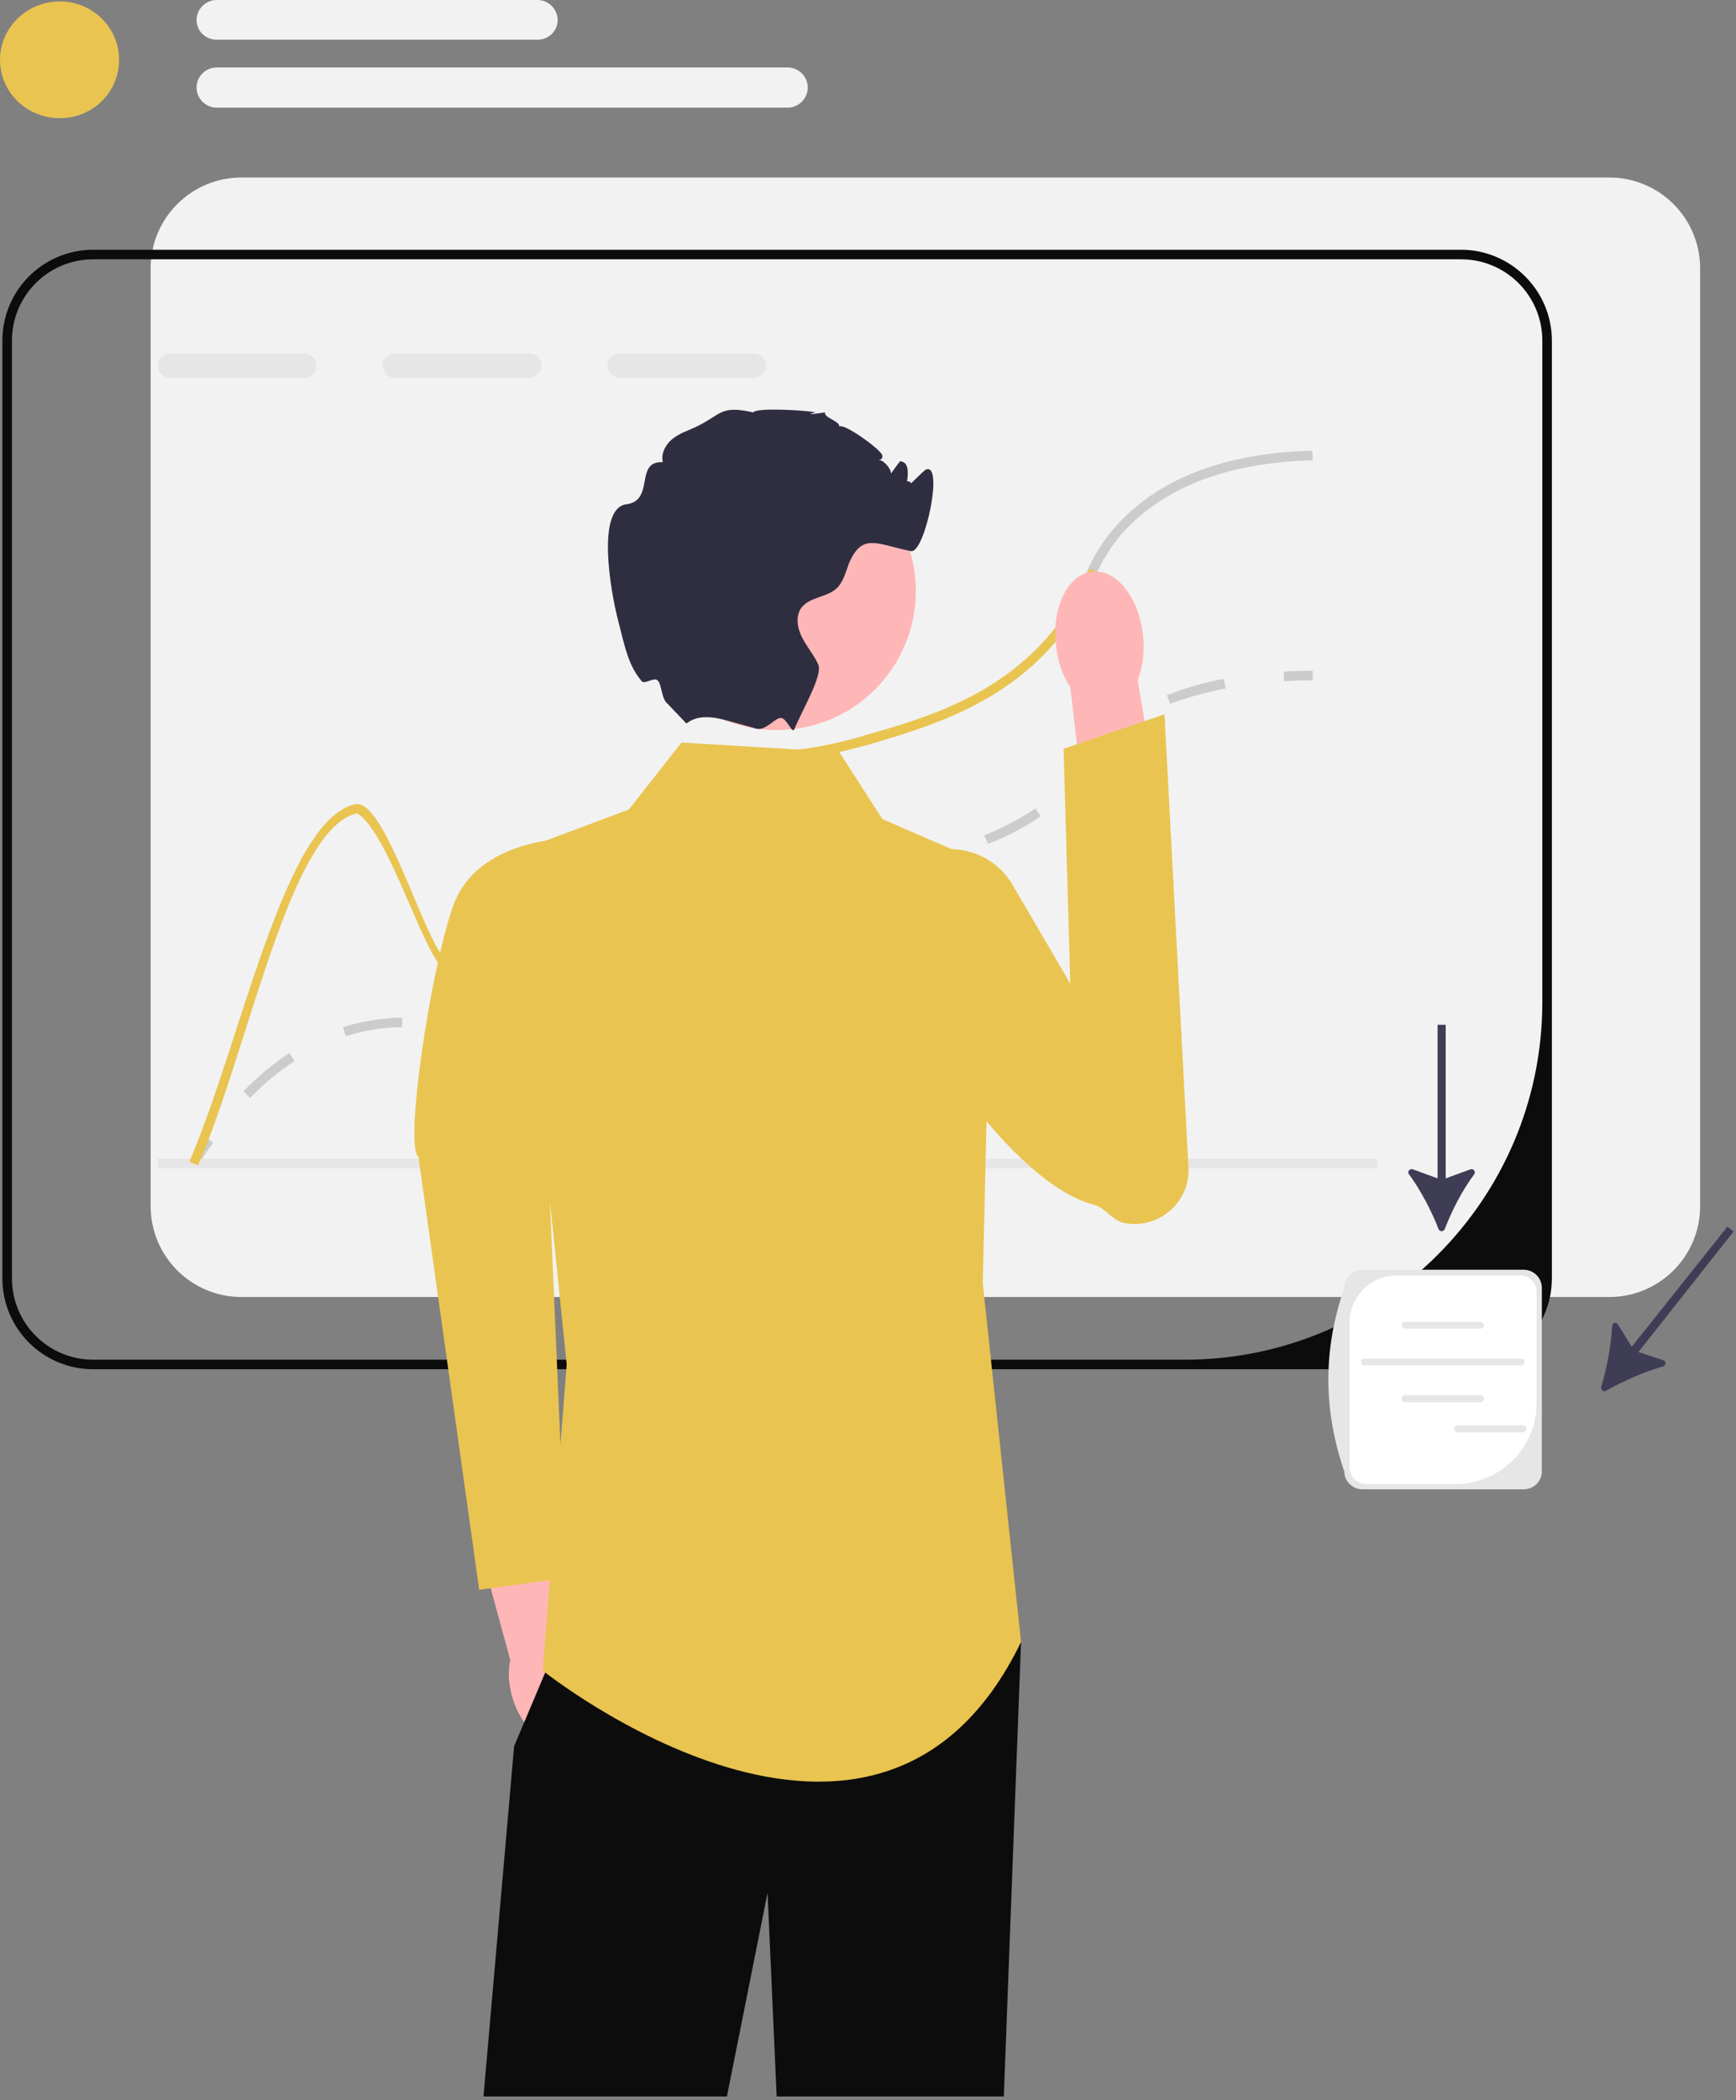 <svg version="1.2" xmlns="http://www.w3.org/2000/svg" viewBox="0 0 363 439" width="363" height="439"><rect x="0" y="0" width="363" height="439" fill="#808080" stroke="none"/><style>.a{fill:#f2f2f2}.b{fill:#0c0c0c}.c{fill:#ccc}.d{fill:#e6e6e6}.e{fill:#e9c450}.f{fill:#ffb6b6}.g{fill:#2f2e41}.h{fill:#3f3d56}.i{fill:#fff}</style><path class="a" d="m336.5 37.1h-286c-10.5 0-19 8.5-19 19v196c0 10.5 8.5 19 19 19h286c10.5 0 19-8.5 19-19v-196c0-10.5-8.5-19-19-19z"/><path fill-rule="evenodd" class="b" d="m324.5 71.2v196c0 10.5-8.6 19-19 19h-286c-10.5 0-19-8.5-19-19v-196c0-10.5 8.5-19 19-19h286c10.4 0 19 8.5 19 19zm-2 0c0-9.4-7.6-17-17-17h-286c-9.4 0-17 7.6-17 17v196c0 9.4 7.6 17 17 17h228.3c41.2 0 74.7-33.5 74.7-74.7z"/><path class="c" d="m41.3 243.7l-1.7-1q1.7-2.7 3.4-5.1l1.6 1.2q-1.7 2.3-3.3 4.9z"/><path class="c" d="m52.3 229.5l-1.4-1.4c3.1-3.2 6.3-5.8 9.6-8l1.1 1.7c-3.2 2-6.3 4.6-9.3 7.7zm49.9-12.7c-2.3 0-4.5-0.3-6.1-0.5l0.3-2c1.6 0.3 3.6 0.5 5.8 0.5 2 0 4-0.2 6-0.6l0.4 1.9c-2.2 0.5-4.2 0.7-6.4 0.7zm-29.9-0.2l-0.6-1.9c2.2-0.7 4.4-1.2 6.6-1.5 2-0.3 3.8-0.5 5.7-0.5h0.1v2h-0.1c-1.8 0-3.6 0.2-5.4 0.4q-3.2 0.5-6.3 1.5zm47.7-5.8l-1.3-1.5c2.8-2.3 4.7-5.1 6.8-8l0.9-1.2 1.6 1.2-0.8 1.1c-2.2 3.1-4.3 5.9-7.2 8.4zm16-18.3l-1.2-1.6c2.7-2.1 5.7-3.8 9.3-5.2q0.9-0.4 1.8-0.7l0.6 1.9q-0.8 0.3-1.7 0.6c-3.3 1.4-6.2 3-8.8 5zm24.2-7q-1 0-2 0l0.1-2q0.9 0 1.9 0c2.4 0 5.7-0.1 10.2-0.6l0.2 2c-4.6 0.6-8 0.6-10.4 0.6zm22.6-2.6l-0.4-2c3.6-0.7 7.7-1.6 11.9-2.6l0.5 1.9c-4.2 1.1-8.4 2-12 2.7zm23.8-6.5l-0.8-1.8c4-1.6 7.5-3.5 10.7-5.6l1.1 1.6c-3.3 2.3-6.9 4.2-11 5.8zm20.2-14.3l-1.7-1.1q0.9-1.2 1.6-2.3c1.3-2.2 2.8-4.4 6.1-7.1l0.3-0.2 1.2 1.6-0.2 0.1c-3.1 2.6-4.4 4.6-5.8 6.7-0.4 0.7-0.9 1.5-1.5 2.3zm17.9-15l-0.7-1.8c3.5-1.4 7.6-2.6 11.9-3.4l0.4 2c-4.2 0.8-8.1 1.9-11.6 3.2z"/><path class="c" d="m268.5 142.4l-0.1-2q2.9-0.2 6.1-0.2v2q-3.1 0-6 0.2z"/><path class="d" d="m63.6 73.9h-28c-1.4 0-2.6 1.1-2.6 2.5 0 1.4 1.2 2.6 2.6 2.6h28c1.4 0 2.6-1.2 2.6-2.6 0-1.4-1.2-2.5-2.6-2.5z"/><path class="d" d="m110.6 73.9h-28c-1.4 0-2.6 1.1-2.6 2.5 0 1.4 1.2 2.6 2.6 2.6h28c1.4 0 2.6-1.2 2.6-2.6 0-1.4-1.2-2.5-2.6-2.5z"/><path class="d" d="m157.6 73.9h-28c-1.4 0-2.6 1.1-2.6 2.5 0 1.4 1.2 2.6 2.6 2.6h28c1.4 0 2.6-1.2 2.6-2.6 0-1.4-1.2-2.5-2.6-2.5z"/><path class="d" d="m33 242.2h255v2h-255z"/><path class="c" d="m274.5 96.2c-18.1 0.5-31.7 5.8-40.3 15.8-3.1 3.8-4.4 6.7-5.8 9.8-1.3 3-2.7 6.2-5.9 10.3v-3.4c2-2.9 3-5.4 4.1-7.7 1.4-3.3 2.8-6.3 6.1-10.3 9-10.5 23-16 41.7-16.5z"/><path class="e" d="m228.4 121.8c-1.3 3-2.7 6.2-5.9 10.3q-0.6 0.7-1.3 1.5c-11.5 13.8-27 18.3-39.4 22q-1.2 0.3-2.3 0.6c-11.1 3-17.1 2.9-21.7 2.8-4.5-0.1-7.5-0.1-12.8 3-9.8 5.5-13.9 13.7-17.7 21.6-4.1 8.2-7.8 15.9-17.5 19.5-6.7 2.5-11.4 1.2-16.3-0.1-4.3-1.1-12-28.9-18.8-33-14.1 3-22.6 49-33.3 73.6l-1.8-0.8c10.9-25.3 19.9-71.6 34.7-74.7 6.5-1.4 15.2 31.8 19.7 33 4.6 1.2 9 2.4 15.1 0.1 8.9-3.3 12.4-10.3 16.4-18.4 3.8-7.8 8.1-16.7 18.5-22.6 5.8-3.3 9.2-3.3 13.9-3.2 4.4 0.1 10.5 0.2 21.6-2.9q0.8-0.2 1.7-0.5c12.2-3.5 27.3-7.9 38.5-21.2q1.6-2 2.8-3.7c2-2.9 3-5.4 4.1-7.7 1.4-3.3 3.2-2.3 1.8 0.8z"/><path class="f" d="m121.8 350.6c-0.8-2.8-2.2-5.1-3.8-6.8l-5.8-26.7-12.8 3.1 7.3 26.8c-0.5 2.2-0.4 4.9 0.4 7.7 1.8 6.3 6.6 10.5 10.6 9.3 4.1-1.1 5.9-7.1 4.1-13.4z"/><path class="e" d="m120 175.2c0 0-20.2-0.4-25.3 14.3-4.7 13.4-10.2 50.1-7.2 52.3l12.7 90.5 18.2-2.5-4.7-108.6z"/><path class="b" d="m213.5 343.2l-3.6 95h-47.5l-1.9-42.6-8.5 42.6h-50.9l6.4-73.2 6.5-15.4 4.5-10.4 95 4z"/><path class="e" d="m175.5 157.2l-33-2-11 14-24 9 11 107-5 64c0 0 70 56 100-6l-8-75 2-87-23-10z"/><path class="f" d="m239 132.8c0.4 3.5-0.1 6.8-1.1 9.4l5.5 32.8-15.7 2.2-3.9-33.6c-1.6-2.3-2.7-5.4-3-8.9-0.9-7.9 2.6-14.7 7.6-15.2 5-0.6 9.8 5.4 10.6 13.3q0 0 0 0z"/><path class="e" d="m211.7 184.9c-5.4-9.2-18.8-10.1-24.9-1.2-1.6 2.4-1.1 5.1-1.5 8.4-1.7 13.9 24.9 55 43.4 59.7 2.4 0.6 3.8 3.2 6.2 3.8 7.2 1.5 14-4.2 13.6-11.6l-5-94.7-21.1 7.2 1.4 49.1c0 0-12.1-20.7-12.1-20.7z"/><path class="f" d="m162.4 152.6c-16.1 0-29.1-13-29.1-29.1 0-16 13-29 29.1-29 16.1 0 29.1 13 29.1 29 0 16.1-13 29.1-29.1 29.1z"/><path class="g" d="m189.5 102.2c-0.3 0 3.8-3.9 4-4 4-2-0.1 17.5-3 17-7.1-1.4-10.2-4-13 2.6-0.7 1.9-1.2 4-2.7 5.3-2.1 1.8-5.5 1.7-7.2 3.9-1.3 1.7-0.9 4.3 0.1 6.2 1 2 2.5 3.7 3.4 5.7 1 2.2-3.3 9.4-5 13.5-0.4 1.1-1.5-2-2.6-2.3-1.3-0.4-3.3 2.8-5.4 2.2q0 0 0 0c-2-0.6-4.3-1.2-6.5-1.8-6.2-1.7-7.8 0.8-8.1 0.7l-3.9-4.1c-1.3-0.9-1.2-4.1-2.1-4.9-0.8-0.7-2.7 0.9-3.3 0.2-2.7-3.2-3.4-6.5-5-12.9-1.5-5.8-4.6-23.3 1.8-24.1 6-0.8 1.6-9.1 7.6-8.8-0.4-1.5 0.3-3.1 1.4-4.3 1.1-1.1 2.5-1.8 4-2.4 7.1-2.9 5.9-5.4 13.5-3.7 0.7-1.1 11.6-0.4 13 0 0.1 0-3.4 0.8 2 0-0.2 1.2 3.2 1.8 3 3 0.7-1 8.8 4.8 9 6 0.2 1.5-2.1 0.7-0.5 1 0.9 0.1 2.4 1.9 2.3 2.8q0.9-1.3 1.9-2.6 0.2 0 0.4 0.1c3 0.5-0.5 10.5-0.4 7.4 0.3-5.7 4.3-2.4 1.3-1.7z"/><path class="h" d="m300.8 256.9c0.3 0.6 1 0.6 1.3 0 1.5-3.9 3.7-8.2 6.2-11.5 0.3-0.5-0.2-1.2-0.8-1l-5.2 1.9v-32.1h-1.7v32.1l-5.2-1.9c-0.6-0.2-1.2 0.5-0.8 1 2.4 3.3 4.7 7.6 6.2 11.5z"/><path class="h" d="m334.8 289.9c-0.1 0.6 0.5 1.1 1 0.8 3.6-2 8-4 12-5.1 0.6-0.2 0.6-1.1 0-1.3l-5.2-1.7 19.9-25.2-1.3-1-20 25.1-2.9-4.7c-0.3-0.6-1.2-0.3-1.2 0.3-0.2 4.1-1.1 8.9-2.3 12.8z"/><path class="d" d="m318.6 311.3h-33.7c-2.1 0-3.8-1.7-3.8-3.7-4.5-13.1-4.4-25.8 0-38.4 0-2.1 1.7-3.8 3.8-3.8h33.7c2.1 0 3.8 1.7 3.8 3.8v38.4c0 2-1.7 3.7-3.8 3.7z"/><path class="i" d="m292.1 266.6c-5.5 0-9.9 4.4-9.9 9.9v30.2c0 2 1.6 3.5 3.5 3.5h18.6c9.4 0 17-7.6 17-16.9v-23.3c0-1.9-1.6-3.4-3.5-3.4z"/><path class="d" d="m309.6 277.7h-15.8c-0.4 0-0.7-0.3-0.7-0.7 0-0.4 0.3-0.7 0.7-0.7h15.8c0.4 0 0.7 0.3 0.7 0.7 0 0.4-0.3 0.7-0.7 0.7z"/><path class="d" d="m309.6 293.1h-15.8c-0.4 0-0.7-0.3-0.7-0.7 0-0.4 0.3-0.8 0.7-0.8h15.8c0.4 0 0.7 0.4 0.7 0.8 0 0.4-0.3 0.7-0.7 0.7z"/><path class="d" d="m318.1 285.4h-32.8c-0.4 0-0.7-0.3-0.7-0.7 0-0.4 0.3-0.7 0.7-0.7h32.8c0.4 0 0.7 0.3 0.7 0.7 0 0.4-0.3 0.7-0.7 0.7z"/><path class="d" d="m318.4 299.4h-13.6c-0.4 0-0.7-0.4-0.7-0.8 0-0.4 0.3-0.7 0.7-0.7h13.6c0.4 0 0.8 0.3 0.8 0.7 0 0.4-0.4 0.8-0.8 0.8z"/><path class="e" d="m12.5 24.7c-6.9 0-12.5-5.4-12.5-12.2 0-6.7 5.6-12.2 12.5-12.2 6.9 0 12.4 5.5 12.4 12.2 0 6.8-5.5 12.2-12.4 12.2z"/><path class="a" d="m112.4 8.3h-67.1c-2.3 0-4.2-1.8-4.2-4.1 0-2.3 1.9-4.2 4.2-4.2h67.1c2.3 0 4.2 1.9 4.2 4.2 0 2.3-1.9 4.1-4.2 4.1z"/><path class="a" d="m164.7 22.5h-119.4c-2.3 0-4.2-1.9-4.2-4.2 0-2.3 1.9-4.2 4.2-4.2h119.4c2.3 0 4.2 1.9 4.2 4.2 0 2.3-1.9 4.2-4.2 4.2z"/></svg>